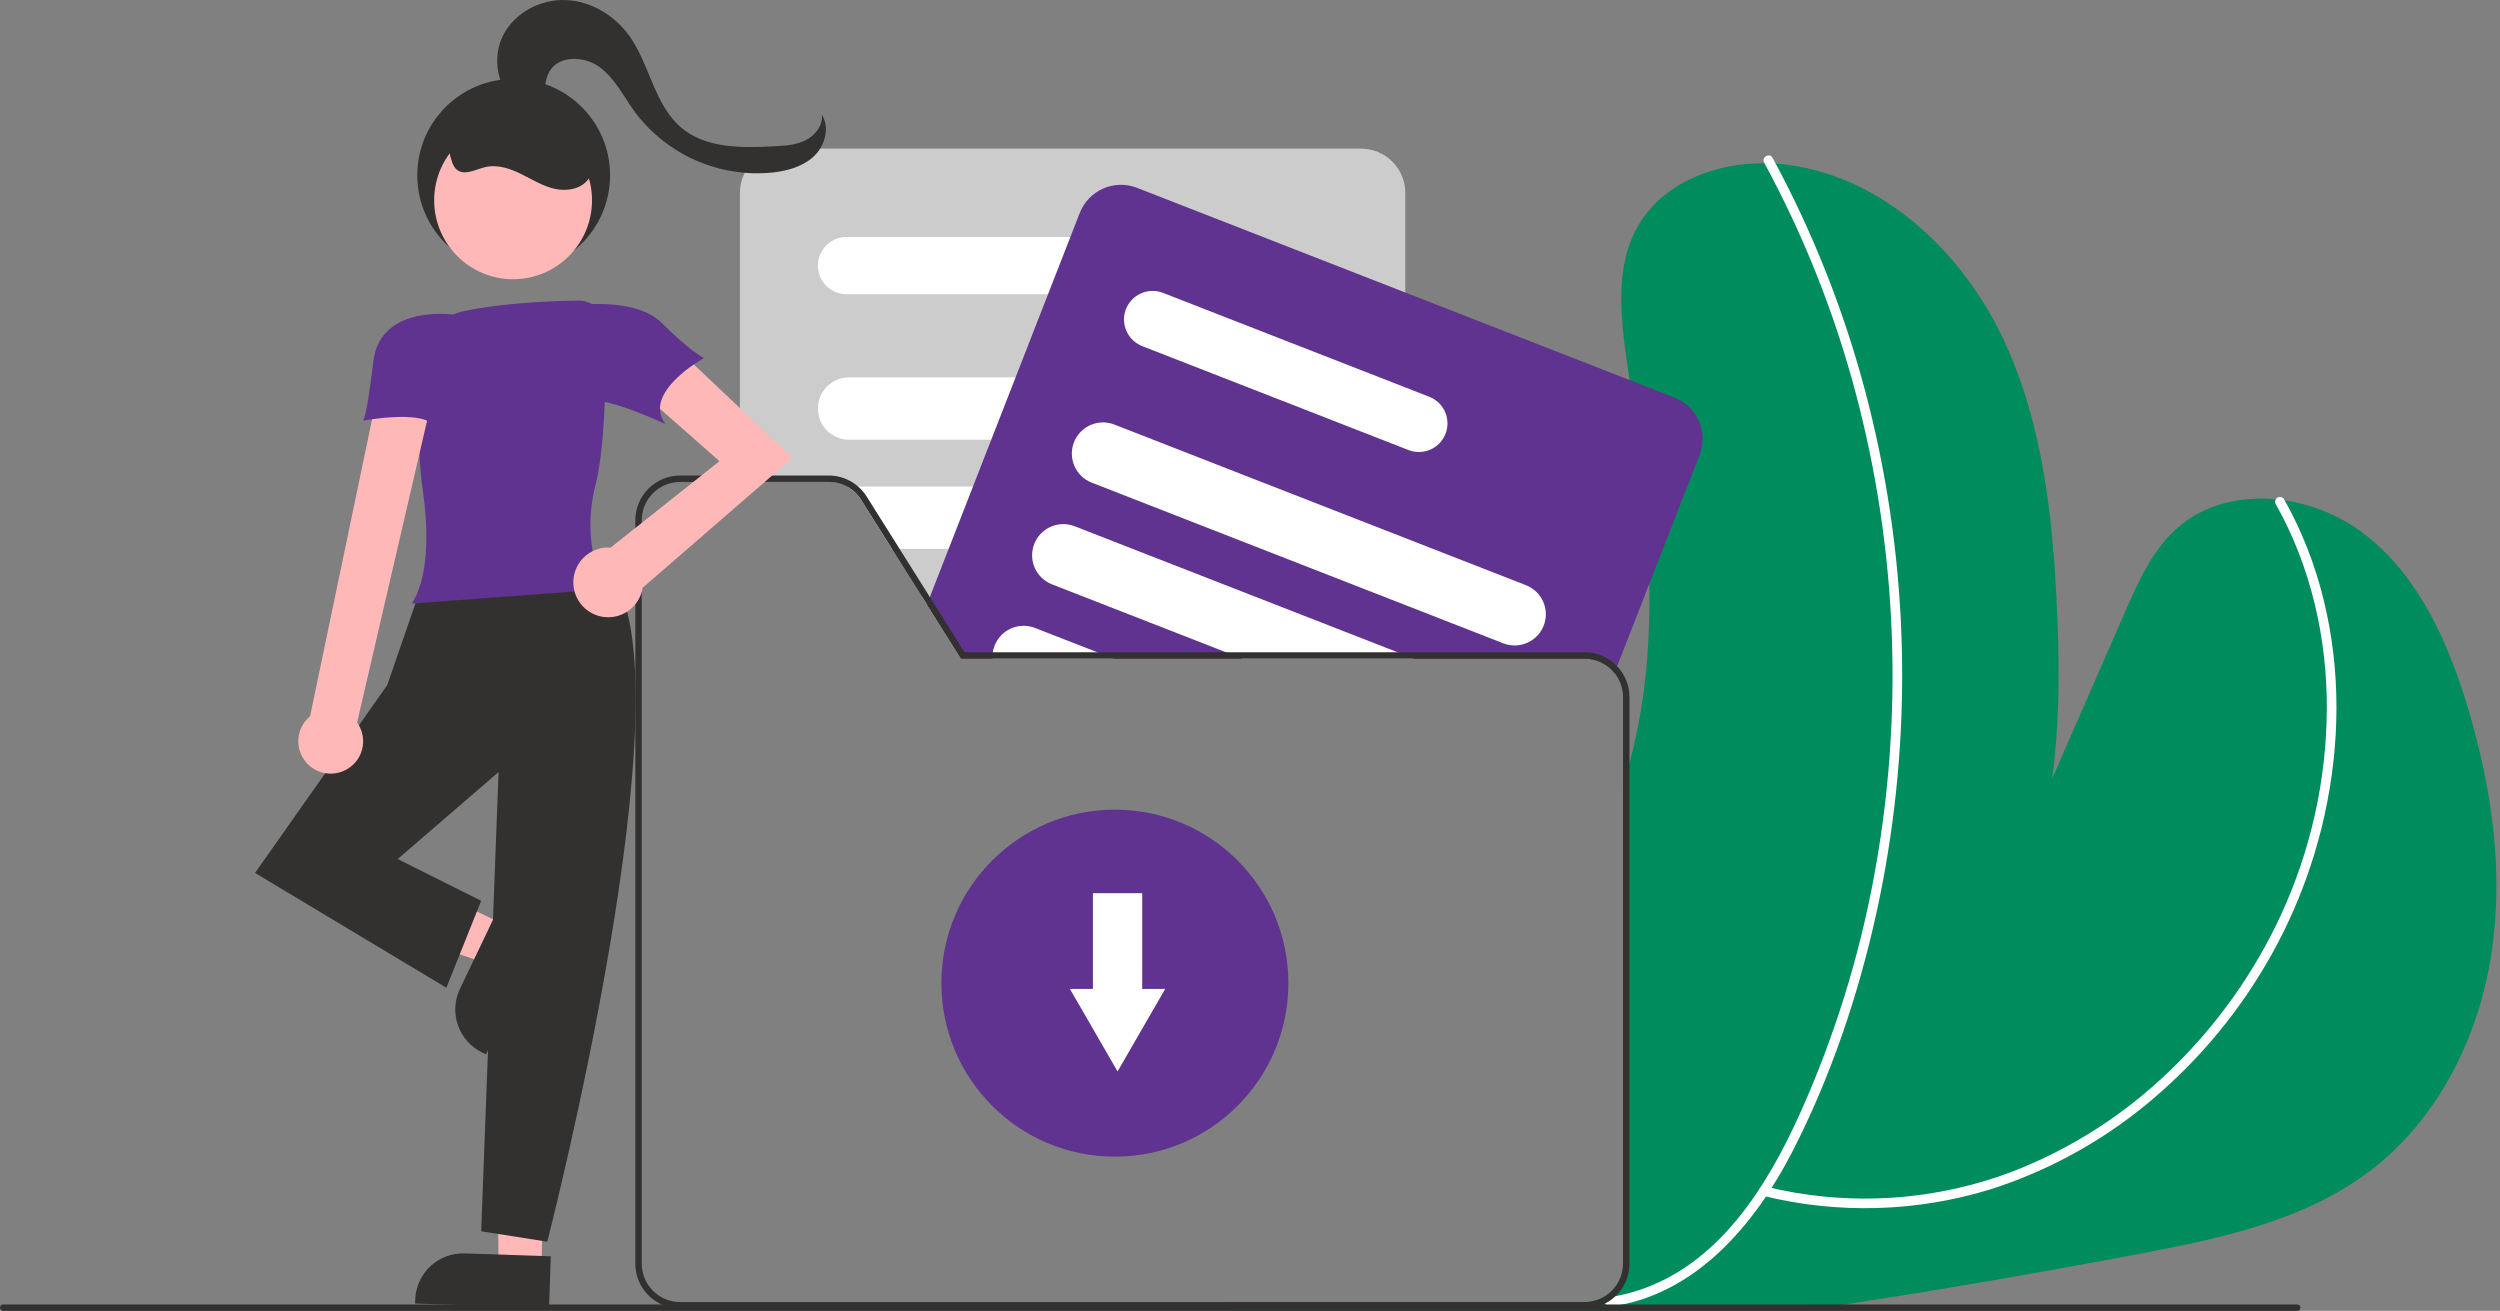 <svg width="534" height="280" viewBox="0 0 534 280" fill="none" xmlns="http://www.w3.org/2000/svg">
<rect x="0" y="0" width="534" height="280" fill="#808080" stroke="none"/>
<g clip-path="url(#clip0_210_676)">
<path d="M532.105 204.098C529.312 221.852 520.658 239.084 506.376 249.989C492.321 260.729 474.314 264.545 456.93 267.825C436.081 271.765 415.175 275.365 394.211 278.627C391.24 279.101 388.266 279.559 385.29 280H263.187C263.064 279.835 262.933 279.664 262.81 279.492C262.611 279.204 262.412 278.916 262.22 278.627C262.11 278.463 262 278.291 261.89 278.12H338.479C340.652 278.118 342.736 277.254 344.273 275.718C345.811 274.182 346.676 272.099 346.68 269.925V167.698C347.174 166.147 347.634 164.589 348.052 163.01C350.006 155.66 351.276 148.146 351.847 140.562C352.259 135.278 352.383 129.994 352.293 124.702C352.04 110.16 350.139 95.618 348.073 81.179C347.922 80.115 347.764 79.044 347.613 77.981C346.158 67.947 344.834 57.029 349.891 48.237C355.677 38.177 368.517 33.983 380.081 35.013C400.882 36.873 418.403 52.801 427.509 71.598C436.61 90.389 438.648 111.759 439.478 132.622C439.917 143.685 439.869 155.242 438.325 166.339C443.541 154.411 448.761 142.484 453.986 130.556C456.772 124.195 459.703 117.627 464.864 112.974C475.652 103.236 493.495 105.198 505.018 114.065C516.533 122.939 522.847 136.959 527.047 150.87C532.249 168.075 534.905 186.344 532.105 204.098Z" fill="#008C5D"/>
<path d="M486.089 107.667C493.632 121.028 497.093 136.348 497.011 151.637C496.894 166.795 493.541 181.753 487.175 195.51C481.418 207.932 473.396 219.173 463.522 228.656C453.776 238.119 442.212 245.506 429.529 250.371C414.813 255.886 398.896 257.399 383.404 254.753C381.252 254.384 379.116 253.935 376.995 253.408C375.709 253.091 375.16 255.076 376.448 255.394C392.569 259.39 409.475 258.903 425.34 253.988C438.553 249.737 450.745 242.801 461.151 233.615C471.687 224.404 480.399 213.297 486.836 200.871C493.879 187.266 497.988 172.335 498.897 157.043C499.797 141.525 497.195 125.731 490.484 111.654C489.671 109.948 488.798 108.273 487.867 106.628C487.724 106.402 487.499 106.241 487.24 106.177C486.98 106.114 486.706 106.154 486.476 106.289C486.245 106.424 486.076 106.643 486.004 106.9C485.931 107.157 485.962 107.432 486.089 107.667H486.089Z" fill="white"/>
<path d="M376.827 34.741C385.191 50.159 391.71 66.51 396.247 83.454C405.33 117.391 406.698 152.932 400.25 187.467C397.031 204.721 391.781 221.534 384.61 237.554C377.46 253.439 367.165 270.177 349.581 275.739C347.597 276.364 345.563 276.818 343.501 277.098C342.194 277.277 342.75 279.261 344.048 279.083C362.238 276.587 374.877 261.475 382.804 246.071C391.006 230.132 396.846 212.824 400.73 195.349C408.427 160.481 408.15 124.325 399.92 89.579C395.831 72.27 389.72 55.502 381.713 39.62C380.707 37.631 379.671 35.658 378.605 33.701C377.971 32.537 376.193 33.575 376.827 34.741V34.741Z" fill="white"/>
<path d="M290.734 31.746H167.479C164.977 31.749 162.579 32.745 160.81 34.514C159.041 36.282 158.046 38.681 158.043 41.182V102.941H177.012C178.399 102.937 179.764 103.287 180.978 103.958C182.192 104.63 183.215 105.6 183.95 106.777L190.524 117.243L196.811 127.242L197.991 129.122L205.183 140.562L205.266 140.693H300.171V41.182C300.168 38.681 299.172 36.282 297.403 34.514C295.634 32.745 293.236 31.749 290.734 31.746Z" fill="#CCCCCC"/>
<path d="M241.879 50.626H180.807C179.188 50.626 177.635 51.269 176.49 52.414C175.345 53.558 174.702 55.111 174.702 56.73C174.702 58.349 175.345 59.902 176.49 61.047C177.635 62.191 179.188 62.834 180.807 62.834H241.879C243.498 62.834 245.05 62.191 246.195 61.047C247.34 59.902 247.983 58.349 247.983 56.73C247.983 55.111 247.34 53.558 246.195 52.414C245.05 51.269 243.498 50.626 241.879 50.626Z" fill="white"/>
<path d="M275.746 80.602H181.362C179.595 80.602 177.9 81.304 176.65 82.554C175.401 83.804 174.699 85.499 174.699 87.266C174.699 89.033 175.401 90.728 176.65 91.978C177.9 93.228 179.595 93.93 181.362 93.93H275.746C277.513 93.93 279.208 93.228 280.458 91.978C281.708 90.728 282.41 89.033 282.41 87.266C282.41 85.499 281.708 83.804 280.458 82.554C279.208 81.304 277.513 80.602 275.746 80.602Z" fill="white"/>
<path d="M281.772 107.758C281.235 106.612 280.384 105.643 279.317 104.964C278.25 104.284 277.011 103.923 275.746 103.922H181.362C181.218 103.922 181.081 103.929 180.937 103.936C182.168 104.608 183.206 105.587 183.95 106.777L190.524 117.243H275.746C276.867 117.243 277.969 116.96 278.952 116.421C279.934 115.881 280.764 115.102 281.365 114.156C281.966 113.21 282.319 112.128 282.39 111.009C282.461 109.891 282.248 108.773 281.772 107.758Z" fill="white"/>
<path d="M282.341 133.006C282.124 131.411 281.337 129.948 280.124 128.888C278.912 127.828 277.356 127.243 275.746 127.242H196.811L197.991 129.122L205.183 140.562H275.746C277.133 140.565 278.485 140.13 279.61 139.32C280.474 138.704 281.178 137.891 281.664 136.948C282.15 136.005 282.403 134.959 282.403 133.898C282.404 133.6 282.383 133.302 282.341 133.006Z" fill="white"/>
<path d="M357.681 84.933L348.073 81.179L300.171 62.484L242.86 40.119C240.527 39.213 237.93 39.27 235.639 40.276C233.348 41.282 231.549 43.155 230.637 45.485L228.633 50.626L223.864 62.834L216.932 80.602L211.73 93.93L207.832 103.922L202.63 117.243L198.725 127.242L198.616 127.53L197.991 129.122L205.183 140.562L205.266 140.693H338.479C339.702 140.691 340.909 140.965 342.013 141.492C343.116 142.019 344.087 142.787 344.854 143.74L345.417 142.312L352.293 124.702L363.041 97.162C363.948 94.829 363.893 92.232 362.888 89.939C361.884 87.647 360.011 85.847 357.681 84.933Z" fill="#5F338F"/>
<path d="M305.304 84.754L300.171 82.75L248.412 62.553C246.903 61.969 245.223 62.006 243.741 62.655C242.259 63.304 241.093 64.513 240.499 66.019C239.914 67.529 239.951 69.209 240.602 70.692C241.252 72.175 242.464 73.34 243.972 73.932L261.067 80.602L282.211 88.851L300.171 95.865L300.864 96.133C302.372 96.718 304.051 96.681 305.532 96.03C307.013 95.379 308.175 94.167 308.763 92.66C309.352 91.153 309.318 89.474 308.669 87.991C308.021 86.509 306.81 85.345 305.304 84.754Z" fill="white"/>
<path d="M325.947 124.997L300.171 114.937L281.772 107.758L271.944 103.922L246.346 93.93L238.028 90.684C236.477 90.078 234.754 90.075 233.201 90.676C231.647 91.277 230.375 92.438 229.635 93.93C229.553 94.101 229.471 94.28 229.402 94.465C229.084 95.28 228.929 96.149 228.947 97.024C228.965 97.898 229.155 98.76 229.506 99.562C229.857 100.363 230.362 101.087 230.993 101.692C231.624 102.298 232.369 102.773 233.183 103.091L235.311 103.922L269.432 117.243L300.171 129.239L321.102 137.412C321.872 137.713 322.691 137.867 323.518 137.865C325.072 137.868 326.578 137.327 327.776 136.336C328.973 135.346 329.787 133.967 330.075 132.44C330.363 130.913 330.109 129.333 329.355 127.974C328.601 126.614 327.396 125.562 325.947 124.997H325.947Z" fill="white"/>
<path d="M300.171 139.965L298.517 139.32L282.341 133.006L267.566 127.242L241.94 117.243L229.546 112.404C228.73 112.085 227.86 111.93 226.985 111.948C226.109 111.965 225.246 112.155 224.444 112.507C223.642 112.858 222.917 113.365 222.311 113.997C221.705 114.628 221.229 115.374 220.911 116.189C220.593 117.005 220.439 117.876 220.458 118.751C220.477 119.627 220.668 120.49 221.021 121.291C221.373 122.093 221.88 122.817 222.513 123.422C223.146 124.028 223.891 124.502 224.708 124.819L230.912 127.242L261.863 139.32L265.047 140.562L265.376 140.693H302.031L300.171 139.965Z" fill="white"/>
<path d="M237.562 140.562L234.377 139.32L221.07 134.125C220.141 133.761 219.141 133.611 218.145 133.685C217.15 133.76 216.184 134.058 215.319 134.557C214.454 135.056 213.713 135.743 213.15 136.568C212.587 137.392 212.216 138.333 212.066 139.32C212 139.731 211.975 140.147 211.991 140.562C211.99 140.606 211.992 140.649 211.998 140.693H237.898L237.562 140.562Z" fill="white"/>
<path d="M265.047 140.562L261.863 139.32H212.066C212 139.731 211.975 140.147 211.991 140.562H205.183L205.266 140.693H265.376L265.047 140.562ZM265.047 140.562H205.183L205.266 140.693H265.376L265.047 140.562ZM265.047 140.562H205.183L205.266 140.693H265.376L265.047 140.562ZM265.376 140.693L265.047 140.562H205.183L205.266 140.693H265.376ZM145.271 278.12C143.099 278.116 141.017 277.252 139.481 275.716C137.945 274.18 137.08 272.098 137.077 269.925V111.142C137.079 108.968 137.943 106.884 139.479 105.347C141.015 103.81 143.098 102.944 145.271 102.941H158.043V101.568H145.271C142.734 101.573 140.303 102.583 138.509 104.378C136.716 106.172 135.708 108.605 135.705 111.142V269.925C135.707 271.761 136.236 273.557 137.23 275.1C138.225 276.642 139.641 277.867 141.311 278.627H262.22C262.11 278.463 262 278.291 261.89 278.12H145.271ZM345.417 142.312C344.526 141.367 343.45 140.613 342.257 140.099C341.064 139.584 339.778 139.319 338.479 139.32H206.027L198.616 127.53L198.437 127.242L192.151 117.243L185.11 106.043C184.247 104.674 183.052 103.547 181.636 102.764C180.22 101.982 178.629 101.57 177.012 101.568H145.271C142.734 101.573 140.303 102.583 138.509 104.378C136.716 106.172 135.708 108.605 135.705 111.142V269.925C135.707 271.761 136.236 273.557 137.23 275.1C138.225 276.642 139.641 277.867 141.311 278.627C142.553 279.199 143.904 279.494 145.271 279.492H338.479C339.848 279.494 341.201 279.199 342.446 278.627C344.116 277.867 345.532 276.642 346.526 275.1C347.52 273.557 348.05 271.761 348.052 269.925V148.894C348.054 146.442 347.11 144.085 345.417 142.312ZM346.68 269.925C346.676 272.099 345.811 274.182 344.273 275.718C342.736 277.254 340.652 278.118 338.479 278.12H145.271C143.099 278.116 141.017 277.252 139.481 275.716C137.945 274.18 137.08 272.098 137.077 269.925V111.142C137.079 108.968 137.943 106.884 139.479 105.347C141.015 103.81 143.098 102.944 145.271 102.941H177.012C178.399 102.937 179.764 103.287 180.978 103.958C182.193 104.63 183.215 105.6 183.95 106.777L190.524 117.243L196.811 127.242L197.991 129.122L205.183 140.562L205.266 140.693H338.479C340.653 140.694 342.738 141.559 344.276 143.097C345.813 144.634 346.678 146.719 346.68 148.894V269.925ZM265.047 140.562H205.183L205.266 140.693H265.376L265.047 140.562ZM265.047 140.562H205.183L205.266 140.693H265.376L265.047 140.562ZM265.047 140.562H205.183L205.266 140.693H265.376L265.047 140.562ZM265.047 140.562L261.863 139.32H206.027L198.616 127.53L197.991 129.122L205.183 140.562L205.266 140.693H265.376L265.047 140.562Z" fill="#323130"/>
<path d="M107.696 197.49L103.765 205.709L70.195 194.458L75.996 182.328L107.696 197.49Z" fill="#FFB8B8"/>
<path d="M98.244 211.219L106.19 194.606L116.17 199.379L103.816 225.209L103.052 224.844C100.608 223.675 98.728 221.583 97.827 219.027C96.925 216.472 97.075 213.664 98.244 211.219Z" fill="#323130"/>
<path d="M115.61 270.884L106.505 270.576L106.121 235.134L116.795 235.764L115.61 270.884Z" fill="#FFB8B8"/>
<path d="M99.243 267.727L117.648 268.348L117.275 279.404L88.659 278.439L88.688 277.593C88.779 274.885 89.943 272.324 91.922 270.474C93.902 268.624 96.535 267.636 99.243 267.727Z" fill="#323130"/>
<path d="M130.272 122.554C130.272 122.554 102.406 115.495 89.773 125.898L82.714 146.334L54.476 186.461L95.347 210.983L102.778 192.406L84.943 183.489L106.493 164.911L102.778 263L116.896 265.23C116.896 265.23 148.107 144.104 130.272 122.554Z" fill="#323130"/>
<path d="M87.995 128.921L88.335 128.317C91.915 121.952 91.335 111.587 90.218 104.013C89.282 97.669 89.31 86.49 89.499 78.228C89.545 75.439 90.54 72.749 92.319 70.601C94.098 68.453 96.555 66.975 99.286 66.409C107.763 64.645 118.171 64.271 123.62 64.205L123.624 64.577L123.62 64.205C125.1 64.199 126.524 64.774 127.586 65.806C128.648 66.838 129.263 68.245 129.299 69.725C129.465 78.622 129.413 94.846 127.205 103.55C123.928 116.47 129.053 125.249 129.105 125.336L129.414 125.853L87.995 128.921Z" fill="#5F338F"/>
<path d="M73.661 164.551C74.568 164.116 75.369 163.488 76.007 162.711C76.645 161.934 77.105 161.026 77.354 160.051C77.604 159.077 77.636 158.06 77.45 157.071C77.264 156.083 76.863 155.148 76.276 154.331L92.002 86.514H80.113L66.233 152.994C64.927 154.071 64.061 155.59 63.799 157.263C63.537 158.936 63.898 160.647 64.814 162.072C65.73 163.496 67.136 164.535 68.766 164.992C70.397 165.449 72.138 165.292 73.661 164.551Z" fill="#FFB8B8"/>
<path d="M169.285 97.796L143.04 72.969L135.947 82.9L153.68 98.505L130.424 116.973C130.256 116.962 130.089 116.947 129.918 116.947C128.486 116.946 127.085 117.357 125.882 118.131C124.678 118.905 123.723 120.01 123.13 121.312C122.538 122.615 122.334 124.061 122.541 125.477C122.749 126.893 123.36 128.219 124.302 129.296C125.244 130.374 126.476 131.157 127.851 131.553C129.227 131.949 130.687 131.94 132.057 131.527C133.428 131.115 134.65 130.316 135.578 129.227C136.507 128.138 137.102 126.804 137.292 125.386L137.365 125.459L169.285 97.796Z" fill="#FFB8B8"/>
<path d="M97.617 67.281C97.617 67.281 81.228 64.593 79.741 77.225C78.255 89.858 77.512 89.858 77.512 89.858C77.512 89.858 89.402 87.629 92.374 90.601C95.347 93.574 97.617 67.281 97.617 67.281Z" fill="#5F338F"/>
<path d="M122.098 65.336C122.098 65.336 135.474 63.106 141.419 69.051C147.363 74.996 150.336 76.482 150.336 76.482C150.336 76.482 136.96 83.913 142.162 90.601C142.162 90.601 128.043 83.913 125.814 86.143C123.584 88.372 122.098 65.336 122.098 65.336Z" fill="#5F338F"/>
<path d="M110.366 22.193C106.147 18.823 105.038 12.32 107.486 7.507C109.934 2.694 115.469 -0.205 120.864 0.011C126.26 0.228 131.343 3.325 134.469 7.728C138.86 13.913 139.781 22.51 145.62 27.352C150.893 31.725 158.447 31.6 165.289 31.252C167.596 31.135 169.977 30.999 172.046 29.974C174.116 28.949 175.807 26.788 175.54 24.494C177.259 27.215 176.262 31.03 173.955 33.276C171.649 35.521 168.366 36.461 165.169 36.836C159.53 37.428 153.833 36.542 148.64 34.264C143.448 31.985 138.938 28.394 135.555 23.842C133.175 20.558 131.337 16.734 128.071 14.33C124.804 11.925 119.357 11.758 117.352 15.284C116.36 17.027 116.457 19.215 115.545 21.002C114.633 22.788 111.671 23.752 110.793 21.948" fill="#323130"/>
<path d="M109.721 58.029C121.092 58.029 130.31 48.811 130.31 37.44C130.31 26.07 121.092 16.852 109.721 16.852C98.351 16.852 89.133 26.07 89.133 37.44C89.133 48.811 98.351 58.029 109.721 58.029Z" fill="#323130"/>
<path d="M109.597 59.64C118.906 59.64 126.453 52.094 126.453 42.785C126.453 33.475 118.906 25.929 109.597 25.929C100.288 25.929 92.741 33.475 92.741 42.785C92.741 52.094 100.288 59.64 109.597 59.64Z" fill="#FFB8B8"/>
<path d="M94.228 30.405C96.519 30.906 95.769 34.749 97.579 36.24C99.212 37.584 101.564 36.201 103.619 35.701C106.213 35.069 108.929 35.995 111.325 37.175C113.72 38.355 116.03 39.82 118.644 40.37C121.257 40.92 124.355 40.3 125.82 38.067C127.221 35.932 126.705 33.053 125.609 30.747C124.247 27.879 122.108 25.451 119.436 23.736C116.764 22.021 113.666 21.089 110.491 21.045C107.317 21.001 104.193 21.847 101.475 23.487C98.756 25.127 96.551 27.495 95.11 30.324" fill="#323130"/>
<path d="M491.374 279.314C491.374 279.496 491.301 279.67 491.173 279.798C491.044 279.927 490.87 279.999 490.688 280H0.686C0.504 280 0.33 279.928 0.201 279.799C0.072 279.67 0 279.496 0 279.314C0 279.132 0.072 278.957 0.201 278.828C0.33 278.7 0.504 278.627 0.686 278.627H490.688C490.87 278.628 491.044 278.7 491.173 278.829C491.301 278.958 491.374 279.132 491.374 279.314Z" fill="#323130"/>
<path d="M238.138 247.06C258.605 247.06 275.197 230.468 275.197 210.001C275.197 189.534 258.605 172.942 238.138 172.942C217.671 172.942 201.079 189.534 201.079 210.001C201.079 230.468 217.671 247.06 238.138 247.06Z" fill="#5F338F"/>
<path d="M243.975 211.23V190.785H233.446V211.23H228.53L233.62 220.045L238.71 228.862L243.801 220.045L248.891 211.229L243.975 211.23Z" fill="white"/>
</g>
<defs>
<clipPath id="clip0_210_676">
<rect width="533.238" height="280" fill="white"/>
</clipPath>
</defs>
</svg>
